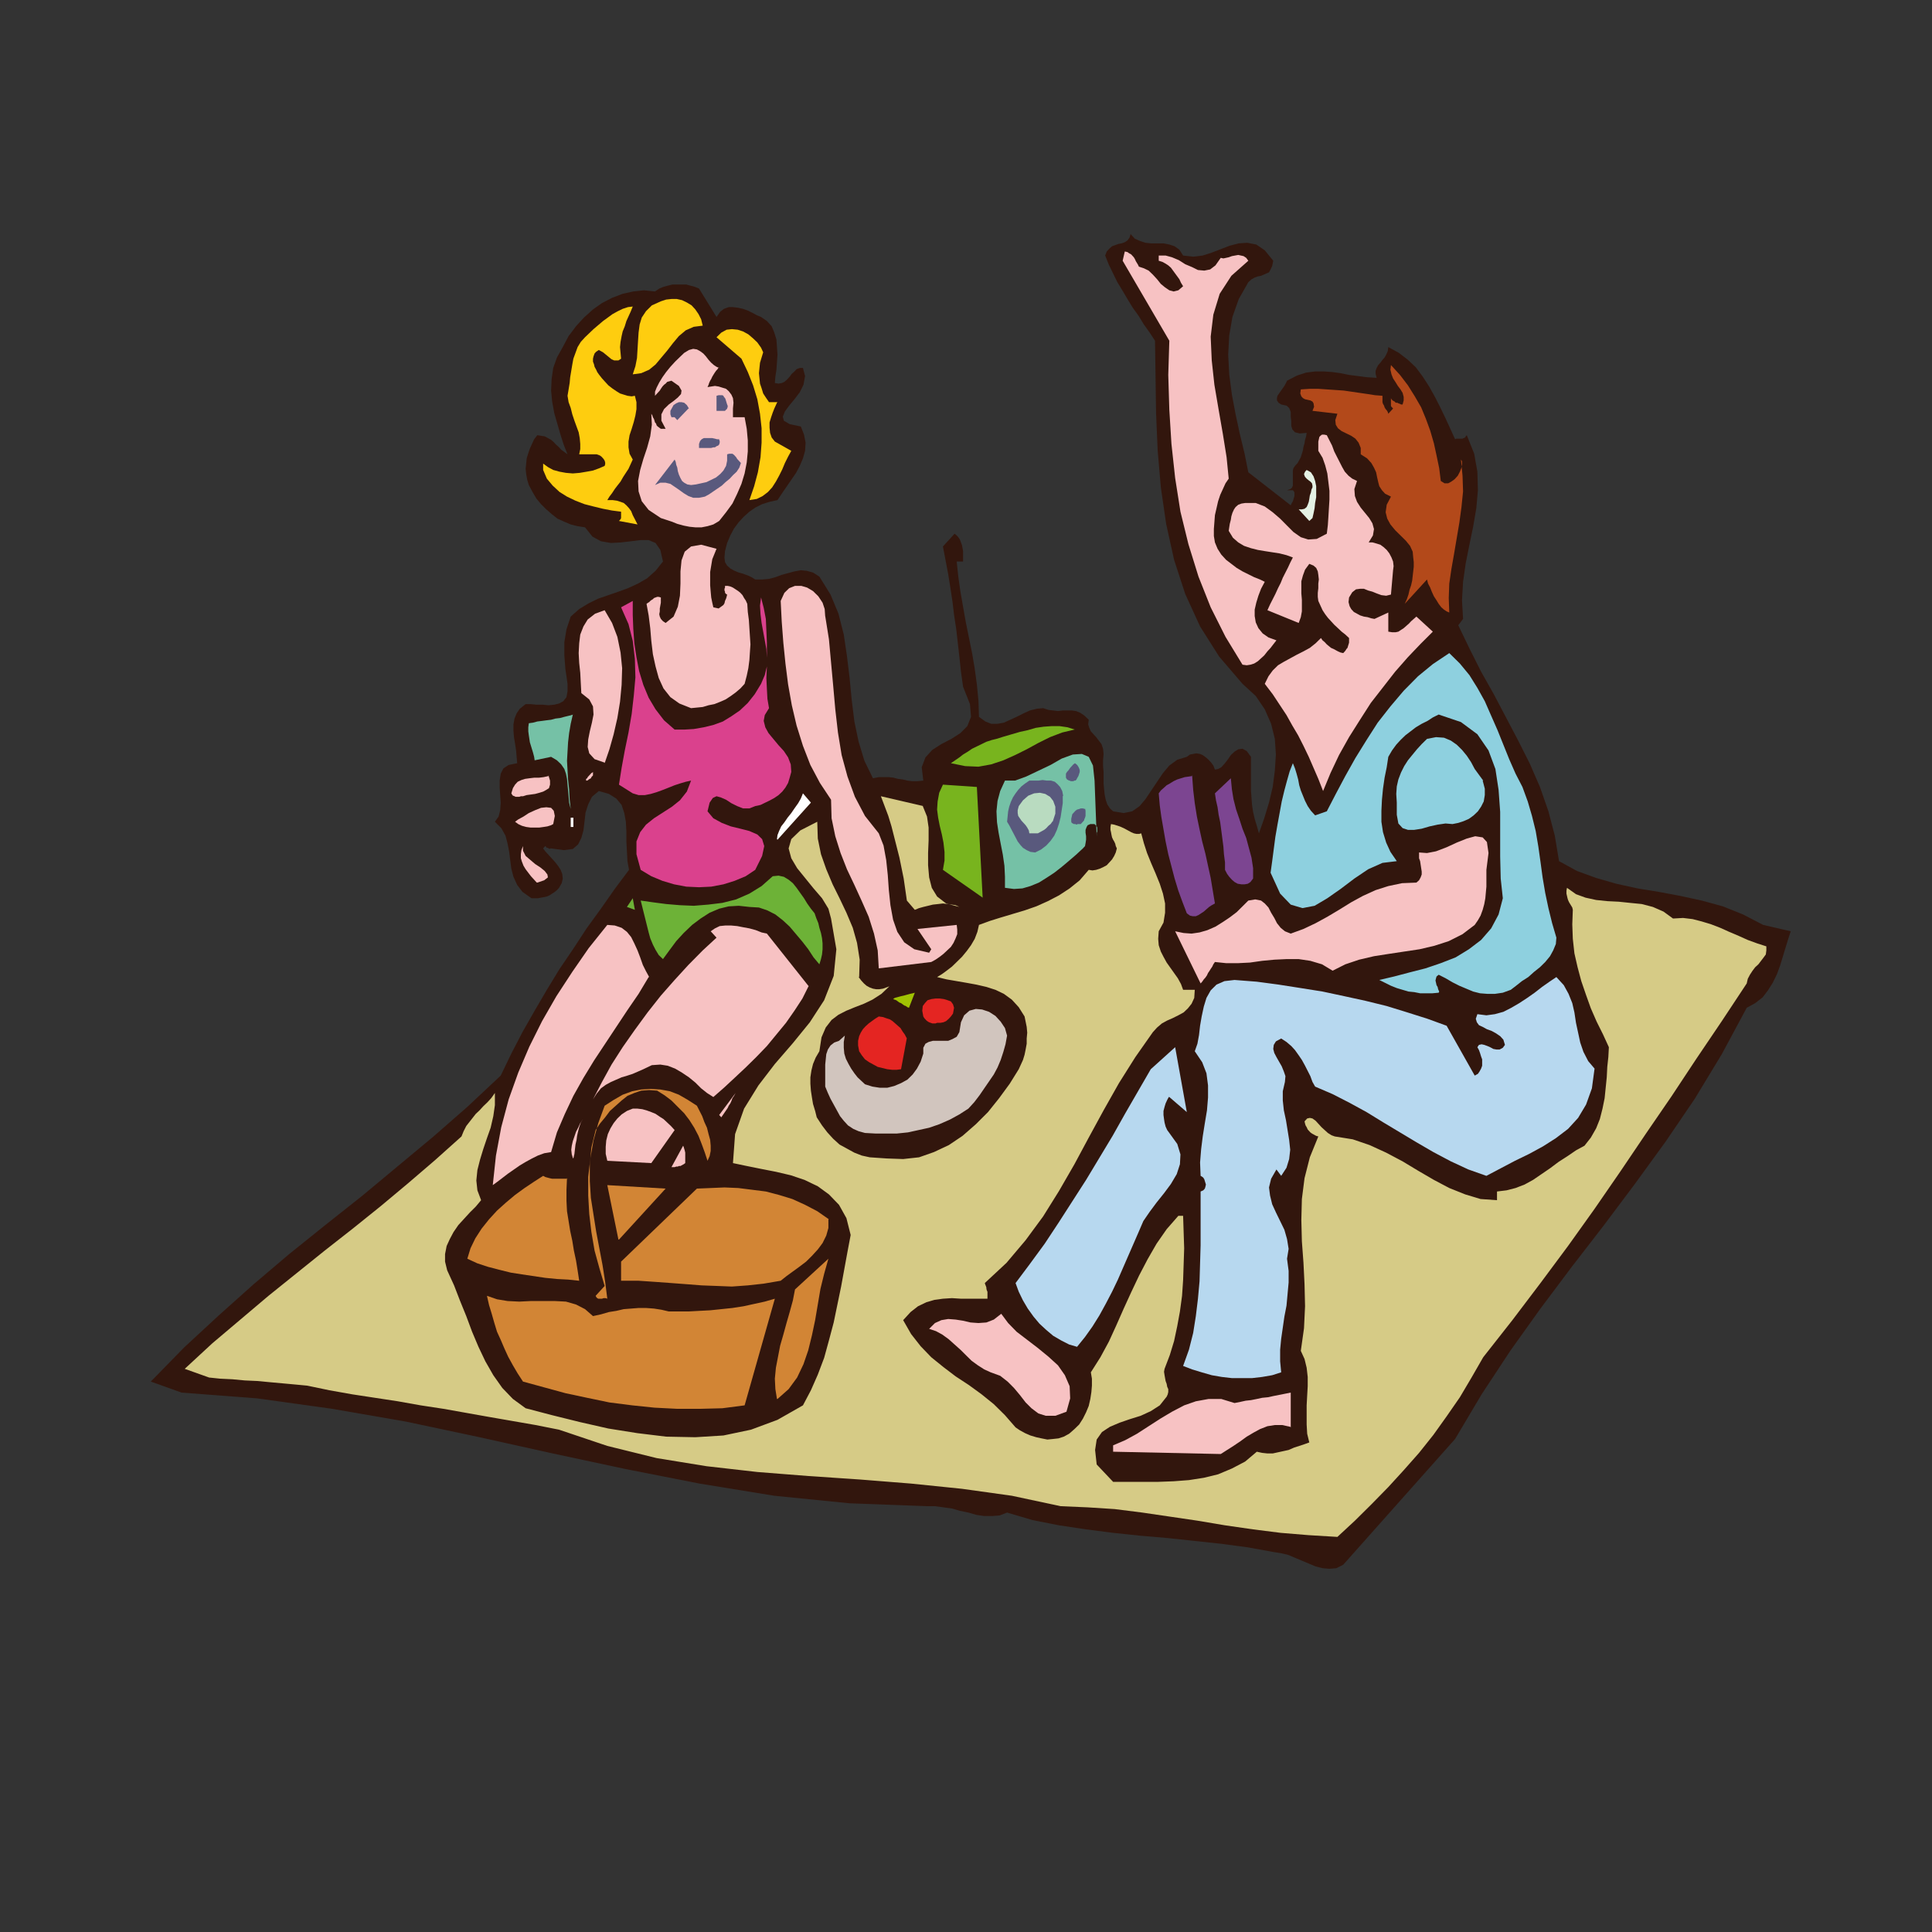 <?xml version="1.0" encoding="utf-8"?>
<!-- Generator: Adobe Illustrator 14.0.0, SVG Export Plug-In . SVG Version: 6.00 Build 43363)  -->
<!DOCTYPE svg PUBLIC "-//W3C//DTD SVG 1.1//EN" "http://www.w3.org/Graphics/SVG/1.1/DTD/svg11.dtd">
<svg version="1.1" id="Calque_1" xmlns="http://www.w3.org/2000/svg" xmlns:xlink="http://www.w3.org/1999/xlink" x="0px" y="0px"
	 width="500px" height="500px" viewBox="0 0 500 500" enable-background="new 0 0 500 500" xml:space="preserve">
<rect x="0" y="0" width="500" height="500" fill="#333333" stroke="none"/>
<g>
	<polygon fill="#32160D" points="306.188,66.131 308.795,66.432 311.266,66.131 313.598,65.381 315.93,64.481 318.263,63.582 
		320.596,62.981 322.79,62.832 325.124,63.281 327.32,64.781 329.516,67.481 329.24,68.831 328.828,69.731 328.418,70.481 
		327.73,70.781 327.045,71.081 326.359,71.381 325.534,71.531 324.712,71.83 323.89,72.281 323.065,73.031 320.596,77.38 
		318.949,82.03 318.126,86.829 317.852,91.779 318.126,96.878 318.812,102.128 319.772,107.228 320.87,112.327 322.104,117.427 
		323.065,122.226 334.043,130.775 334.181,130.475 334.317,130.175 334.593,129.725 334.729,129.275 334.866,128.825 
		335.004,128.375 335.004,127.925 335.004,127.476 334.866,127.175 334.593,126.875 333.082,126.875 333.906,126.575 
		334.317,126.275 334.593,125.676 334.593,124.926 334.593,124.176 334.593,123.426 334.593,122.526 334.593,121.776 
		334.729,121.176 335.141,120.576 335.826,119.826 336.239,119.076 336.65,118.326 336.925,117.427 337.199,116.527 
		337.337,115.627 337.612,114.726 337.748,113.826 338.022,112.927 338.159,112.027 336.376,112.177 335.141,111.877 
		334.455,111.127 334.181,110.227 334.181,109.027 334.043,107.827 334.043,106.627 333.631,105.578 332.945,104.978 
		331.572,104.678 330.887,104.228 330.477,103.627 330.477,103.028 330.612,102.428 331.023,101.828 331.437,101.228 
		331.984,100.478 332.396,99.878 332.809,99.128 333.082,98.528 335.689,97.179 338.022,96.429 340.355,96.128 342.551,96.128 
		344.745,96.279 346.941,96.578 349.137,97.029 351.471,97.328 353.803,97.628 356.272,97.778 355.998,96.728 355.998,95.978 
		356.272,95.228 356.684,94.478 357.233,93.879 357.781,93.129 358.331,92.529 358.742,91.779 359.153,90.879 359.292,89.829 
		362.036,91.329 364.369,93.129 366.428,95.078 368.211,97.478 369.857,100.028 371.367,102.728 372.738,105.428 374.11,108.277 
		375.347,110.977 376.581,113.677 376.854,113.527 377.13,113.527 377.542,113.527 377.815,113.527 378.228,113.527 
		378.502,113.527 378.776,113.377 379.188,113.227 379.325,112.927 379.6,112.627 381.521,117.427 382.344,122.076 382.481,126.875 
		382.069,131.525 381.246,136.324 380.286,140.974 379.325,145.774 378.64,150.573 378.364,155.373 378.64,160.173 377.404,161.822 
		380.286,167.821 383.305,173.821 386.598,179.671 389.755,185.67 392.909,191.669 395.929,197.669 398.536,203.668 
		400.732,209.967 402.378,216.267 403.477,222.866 408.141,225.416 413.081,227.215 418.295,228.715 423.784,229.916 
		429.272,230.815 434.897,231.865 440.387,233.065 445.876,234.565 451.09,236.665 456.305,239.365 463.439,241.014 
		462.754,243.114 462.066,245.364 461.381,247.614 460.695,249.863 459.873,252.113 458.775,254.363 457.539,256.313 
		456.167,258.112 454.246,259.612 452.05,260.813 445.602,272.812 438.604,284.36 431.056,295.459 423.098,306.408 415.001,317.207 
		406.77,327.856 398.674,338.655 390.852,349.604 383.441,360.853 376.581,372.402 347.629,404.95 345.844,405.849 344.06,405.998 
		342.276,405.849 340.493,405.399 338.708,404.648 336.925,403.899 335.141,403.149 333.357,402.399 331.437,401.95 
		329.516,401.649 322.929,400.45 316.205,399.549 309.207,398.799 302.208,398.049 295.211,397.45 288.075,396.7 281.077,395.799 
		274.078,394.749 267.217,393.4 260.631,391.451 258.711,392.2 256.789,392.35 254.73,392.35 252.673,392.05 250.614,391.451 
		248.419,390.999 246.36,390.4 244.165,390.101 241.97,389.8 239.774,389.8 219.878,389.05 200.392,387.101 181.044,383.951 
		161.971,380.202 143.036,376.151 124.099,371.952 105.025,367.903 85.952,364.602 66.604,361.903 46.982,360.403 39.023,357.553 
		47.668,348.704 56.588,340.455 65.644,332.355 74.838,324.557 84.169,317.057 93.637,309.558 102.83,301.908 112.024,294.26 
		120.943,286.461 129.587,278.36 132.332,272.662 135.213,267.112 138.37,261.563 141.526,256.163 144.819,250.763 148.387,245.514 
		151.817,240.264 155.522,235.166 159.09,230.065 162.794,225.116 162.383,222.866 162.246,220.316 162.109,217.767 
		162.109,215.217 161.971,212.667 161.56,210.418 160.874,208.317 159.501,206.668 157.581,205.467 154.973,204.718 
		153.189,206.217 152.229,208.168 151.542,210.268 151.268,212.667 150.994,214.917 150.445,216.867 149.622,218.517 
		148.249,219.717 145.917,220.017 142.623,219.566 142.487,219.566 142.212,219.717 142.075,219.566 141.938,219.566 141.8,219.417 
		141.526,219.417 141.389,219.267 141.251,219.117 141.251,218.967 141.115,218.967 140.565,219.566 141.115,220.316 
		141.938,221.216 142.76,222.116 143.584,223.017 144.408,224.066 145.094,225.116 145.505,226.166 145.643,227.366 
		145.368,228.565 144.681,229.766 144.133,230.365 143.584,230.815 142.898,231.266 142.212,231.715 141.526,232.016 
		140.84,232.166 140.017,232.315 139.192,232.465 138.37,232.465 137.547,232.465 135.213,230.815 133.841,229.016 132.881,226.916 
		132.332,224.815 132.058,222.716 131.783,220.466 131.372,218.367 130.823,216.267 129.725,214.317 128.079,212.667 
		129.039,211.317 129.451,209.668 129.587,207.717 129.451,205.768 129.313,203.818 129.313,202.019 129.587,200.218 
		130.273,198.869 131.646,197.969 133.841,197.519 133.704,195.869 133.567,194.219 133.292,192.419 133.018,190.77 132.881,189.12 
		132.881,187.469 133.155,185.969 133.704,184.62 134.528,183.42 136.037,182.22 137.272,182.22 138.781,182.37 140.428,182.37 
		141.938,182.52 143.447,182.37 144.681,182.07 145.779,181.47 146.604,180.421 146.877,178.921 146.877,176.971 146.604,175.021 
		146.328,173.221 146.191,171.421 146.054,169.622 146.054,167.821 146.054,166.172 146.328,164.522 146.604,162.872 
		147.152,161.222 147.7,159.572 149.896,157.623 152.366,156.123 154.836,154.923 157.443,154.023 160.05,153.123 162.52,152.223 
		165.128,151.023 167.46,149.673 169.656,147.724 171.577,145.323 170.89,142.324 169.656,140.524 167.872,139.774 165.677,139.774 
		163.343,140.074 160.736,140.374 158.129,140.524 155.522,140.074 153.327,138.874 151.406,136.474 149.484,136.175 147.7,135.725 
		145.917,134.975 144.27,134.225 142.76,133.025 141.389,131.825 140.017,130.475 138.781,128.976 137.821,127.325 136.86,125.526 
		136.449,124.176 136.174,122.676 136.037,121.326 136.174,119.976 136.312,118.626 136.723,117.277 137.134,116.076 
		137.684,114.877 138.232,113.677 139.056,112.627 140.017,112.777 140.977,112.927 141.8,113.377 142.623,113.826 143.309,114.427 
		143.859,115.027 144.545,115.627 145.23,116.377 146.054,116.976 146.877,117.576 145.917,115.177 145.094,112.627 144.27,109.777 
		143.447,106.927 142.898,103.928 142.623,101.078 142.76,98.078 143.173,95.228 144.133,92.529 145.643,89.829 147.152,86.979 
		149.073,84.43 151.131,82.18 153.464,80.08 155.796,78.43 158.403,77.08 161.148,76.031 163.892,75.431 166.637,75.13 
		169.518,75.431 170.616,74.681 171.714,74.23 172.811,73.931 174.047,73.631 175.282,73.631 176.379,73.631 177.614,73.631 
		178.712,73.931 179.81,74.23 180.908,74.681 185.436,82.03 186.396,80.68 187.356,79.93 188.591,79.48 189.689,79.48 
		190.924,79.63 192.297,79.93 193.531,80.38 194.767,80.979 195.864,81.58 196.962,82.03 198.471,83.08 199.707,84.43 
		200.392,86.079 200.941,87.879 201.079,89.829 201.216,91.779 201.079,93.729 200.941,95.679 200.667,97.478 200.53,99.128 
		201.49,99.278 202.313,99.128 202.999,98.828 203.686,98.228 204.371,97.478 204.921,96.728 205.607,96.128 206.156,95.529 
		206.979,95.228 207.802,95.228 208.352,97.328 207.939,99.578 206.979,101.528 205.607,103.328 204.235,104.978 203.137,106.478 
		202.588,107.827 202.863,108.877 204.371,109.777 207.253,110.377 208.077,112.477 208.488,114.576 208.352,116.677 
		207.802,118.626 206.979,120.576 206.018,122.376 204.784,124.176 203.549,125.976 202.313,127.775 201.216,129.425 
		199.158,129.875 197.237,130.475 195.452,131.375 193.943,132.425 192.434,133.775 191.199,135.125 189.963,136.775 
		189.003,138.574 188.18,140.524 187.631,142.624 187.494,144.274 187.631,145.474 188.18,146.374 189.003,147.124 190.101,147.724 
		191.199,148.174 192.297,148.474 193.531,148.923 194.492,149.374 195.452,149.973 197.237,149.973 199.02,149.823 
		200.667,149.374 202.313,148.773 203.96,148.323 205.607,147.874 207.253,147.573 208.763,147.724 210.41,148.174 212.056,149.224 
		214.938,153.873 216.996,158.822 218.368,164.222 219.191,169.771 219.878,175.471 220.426,181.171 221.112,186.719 
		222.21,191.969 223.72,196.919 225.916,201.418 227.425,201.118 228.797,201.118 230.031,201.118 231.267,201.269 232.365,201.568 
		233.599,201.718 234.834,202.019 236.069,202.168 237.441,202.168 238.951,202.019 238.539,198.568 239.5,196.019 241.284,194.069 
		243.616,192.569 246.223,191.219 248.556,189.719 250.34,187.92 251.301,185.52 251.025,182.22 249.242,177.721 248.693,173.821 
		248.281,169.921 247.87,166.321 247.459,162.722 246.909,159.122 246.498,155.673 245.949,152.073 245.4,148.624 244.714,145.024 
		244.028,141.425 247.046,138.124 247.595,138.574 248.008,139.025 248.419,139.624 248.693,140.374 248.968,141.124 
		249.104,141.874 249.242,142.624 249.242,143.524 249.242,144.424 249.242,145.323 247.595,145.323 248.008,149.224 
		248.556,153.123 249.242,157.023 249.928,160.923 250.751,164.972 251.575,169.021 252.261,173.071 252.81,177.121 253.222,181.32 
		253.358,185.52 255.006,186.719 256.515,187.319 258.161,187.319 259.809,187.02 261.455,186.27 263.101,185.52 264.886,184.62 
		266.531,183.87 268.316,183.42 269.962,183.27 271.334,183.72 272.569,183.87 273.805,184.02 275.039,183.87 276.274,183.87 
		277.372,183.87 278.47,184.02 279.566,184.47 280.666,185.22 281.763,186.27 281.625,187.469 281.9,188.37 282.312,189.27 
		282.998,190.02 283.684,190.77 284.369,191.669 285.056,192.569 285.469,193.77 285.604,195.119 285.469,196.769 285.469,198.269 
		285.604,199.769 285.604,201.269 285.604,202.768 285.741,204.268 285.88,205.618 286.154,206.967 286.565,208.168 
		287.252,209.217 288.075,209.967 290.819,210.418 293.016,209.967 294.936,208.617 296.446,206.817 297.955,204.567 
		299.463,202.318 300.974,200.068 302.62,198.119 304.679,196.619 307.148,195.869 307.972,195.269 308.795,195.119 
		309.618,194.969 310.578,195.119 311.266,195.419 312.088,196.019 312.773,196.619 313.46,197.369 314.01,198.119 314.422,199.169 
		315.244,199.019 316.067,198.568 316.891,197.669 317.714,196.619 318.537,195.419 319.499,194.52 320.459,193.919 321.557,193.77 
		322.653,194.369 323.751,195.869 323.751,198.269 323.751,200.369 323.751,202.468 323.751,204.567 323.89,206.518 
		324.026,208.317 324.301,210.117 324.712,211.917 325.262,213.717 325.81,215.667 327.182,211.768 328.418,207.717 
		329.379,203.668 329.926,199.468 330.201,195.269 329.926,191.219 328.966,187.319 327.32,183.569 324.987,180.12 321.557,176.971 
		315.518,169.921 310.578,162.122 306.737,153.723 303.854,144.874 301.797,135.574 300.424,126.125 299.602,116.527 
		299.19,106.927 299.053,97.478 298.915,88.179 297.543,86.079 296.033,83.979 294.661,81.729 293.152,79.63 291.779,77.38 
		290.544,75.281 289.173,73.031 288.075,70.781 286.978,68.531 286.017,66.131 286.428,65.081 287.114,64.332 287.8,63.731 
		288.624,63.432 289.446,63.131 290.271,62.981 291.094,62.682 291.779,62.231 292.33,61.481 292.603,60.582 293.701,61.782 
		295.074,62.381 296.446,62.832 297.955,62.981 299.602,62.981 301.11,62.981 302.62,63.281 303.993,63.731 305.228,64.631 
		306.188,66.131 306.188,66.131 	"/>
	<polygon fill="#F7C2C3" points="294.661,68.981 296.033,69.432 297.269,70.031 298.366,71.081 299.463,72.281 300.424,73.48 
		301.521,74.381 302.62,75.13 303.718,75.431 304.952,75.13 306.188,74.08 305.638,73.181 305.228,72.281 304.679,71.531 
		304.13,70.781 303.58,70.031 303.032,69.281 302.347,68.682 301.659,68.231 300.836,67.781 299.876,67.481 299.876,66.131 
		301.659,66.131 303.307,66.581 305.091,67.331 306.737,68.381 308.521,69.131 310.029,69.881 311.676,70.031 313.186,69.731 
		314.558,68.682 315.93,66.731 316.615,66.881 317.303,66.731 317.988,66.581 318.812,66.281 319.635,66.131 320.459,65.981 
		321.146,66.131 321.831,66.281 322.518,66.731 323.065,67.481 318.674,71.381 315.656,76.031 314.01,81.43 313.324,87.129 
		313.598,93.279 314.284,99.578 315.382,106.027 316.479,112.327 317.44,118.326 317.988,123.875 317.165,125.076 316.479,126.575 
		315.793,128.075 315.244,129.725 314.832,131.525 314.422,133.325 314.284,135.125 314.146,136.925 314.146,138.724 
		314.422,140.374 315.107,142.024 316.067,143.524 317.303,144.874 318.674,145.924 320.047,146.974 321.557,147.874 
		323.065,148.624 324.576,149.374 326.085,149.973 327.32,150.573 326.359,152.373 325.673,154.173 325.124,155.973 
		324.712,157.772 324.712,159.423 324.987,161.072 325.673,162.571 326.771,163.922 328.279,164.972 330.338,165.722 
		329.516,166.772 328.828,167.672 328.006,168.571 327.182,169.622 326.359,170.372 325.534,171.122 324.576,171.721 
		323.614,172.021 322.653,172.171 321.557,172.021 317.165,164.821 313.324,157.173 310.168,149.224 307.56,140.824 
		305.501,132.425 304.13,123.726 303.169,114.877 302.62,106.027 302.347,97.029 302.62,88.179 290.544,67.481 291.094,65.081 
		291.779,65.231 292.191,65.531 292.74,65.831 293.016,66.131 293.428,66.581 293.701,67.031 293.975,67.631 294.25,68.081 
		294.523,68.531 294.799,69.131 294.799,69.131 	"/>
	<polygon fill="#FECD0F" points="181.868,84.279 179.536,84.58 177.477,85.479 175.693,86.979 174.184,88.779 172.675,90.729 
		171.165,92.529 169.656,94.328 168.009,95.679 165.95,96.578 163.756,96.878 164.441,94.779 164.853,92.679 164.99,90.429 
		165.128,88.179 165.264,86.079 165.539,83.979 166.088,82.18 167.186,80.53 168.695,79.03 171.028,77.98 172.4,77.53 
		173.772,77.38 175.145,77.38 176.517,77.681 177.751,78.28 178.986,79.03 179.947,80.08 180.771,81.28 181.457,82.629 
		181.868,84.279 181.868,84.279 	"/>
	<polygon fill="#FECD0F" points="160.736,92.828 160.05,93.279 159.501,93.279 158.953,93.279 158.267,92.979 157.717,92.529 
		157.169,92.078 156.62,91.629 156.071,91.179 155.522,90.879 154.973,90.579 154.287,91.029 153.875,91.479 153.601,92.229 
		153.464,92.828 153.464,93.578 153.738,94.328 153.875,94.929 154.287,95.679 154.562,96.279 154.973,96.878 155.796,97.929 
		156.62,98.828 157.443,99.728 158.403,100.478 159.501,101.228 160.462,101.828 161.422,102.128 162.383,102.428 163.481,102.578 
		164.304,102.428 164.715,104.078 164.715,105.877 164.441,107.527 164.029,109.177 163.481,110.977 162.932,112.627 
		162.658,114.277 162.658,115.777 162.932,117.427 163.756,118.927 163.206,120.126 162.658,121.326 161.971,122.376 
		161.285,123.426 160.599,124.625 159.775,125.676 159.09,126.575 158.403,127.625 157.717,128.525 157.169,129.425 
		158.541,129.425 159.639,129.575 160.599,129.875 161.422,130.175 162.109,130.775 162.794,131.525 163.343,132.275 
		163.756,133.325 164.304,134.375 164.99,135.725 160.188,134.824 160.325,134.675 160.462,134.525 160.599,134.375 
		160.736,134.074 160.736,133.925 160.736,133.625 160.736,133.325 160.736,133.025 160.736,132.725 160.736,132.425 
		158.403,132.125 156.071,131.675 153.601,131.075 151.268,130.475 148.936,129.575 146.74,128.525 144.819,127.325 
		143.036,125.676 141.526,123.875 140.565,121.626 140.565,119.976 141.8,120.876 143.173,121.626 144.819,122.076 146.466,122.376 
		148.249,122.526 150.034,122.376 151.817,122.076 153.464,121.776 155.11,121.176 156.482,120.576 156.62,120.126 156.62,119.677 
		156.482,119.226 156.208,118.777 155.934,118.476 155.659,118.177 155.248,117.876 154.836,117.726 154.424,117.576 
		154.15,117.576 149.896,117.576 150.17,116.226 150.17,114.877 150.034,113.377 149.759,111.877 149.21,110.377 148.662,108.877 
		148.112,107.228 147.7,105.578 147.152,104.078 146.877,102.428 147.152,100.778 147.426,99.128 147.563,97.628 147.838,95.978 
		148.112,94.328 148.387,92.828 148.936,91.329 149.484,89.829 150.308,88.479 151.406,87.279 152.503,86.229 153.601,85.18 
		154.836,84.129 156.071,83.08 157.306,82.18 158.541,81.28 159.913,80.53 161.148,79.93 162.52,79.48 163.756,79.33 163.206,80.68 
		162.658,81.879 162.109,83.08 161.697,84.43 161.148,85.779 160.874,86.979 160.599,88.479 160.462,89.829 160.599,91.329 
		160.736,92.828 160.736,92.828 	"/>
	<polygon fill="#FECD0F" points="197.511,91.179 197.099,92.529 196.688,93.879 196.55,95.228 196.413,96.578 196.55,97.929 
		196.688,99.278 197.099,100.478 197.511,101.828 198.197,102.878 199.02,104.078 201.216,104.078 201.079,104.228 200.805,104.828 
		200.392,105.728 199.981,106.777 199.569,107.977 199.158,109.327 199.158,110.677 199.295,112.027 199.707,113.227 
		200.53,114.277 204.784,116.677 203.96,118.177 203.137,119.826 202.45,121.476 201.627,123.126 200.805,124.625 199.844,126.125 
		198.746,127.325 197.374,128.375 195.864,129.125 193.943,129.425 195.178,125.826 196.139,122.226 196.824,118.326 
		197.099,114.576 197.099,110.827 196.688,107.077 196.001,103.328 194.903,99.728 193.531,96.279 191.885,92.828 185.436,87.279 
		186.67,86.079 188.042,85.329 189.415,85.18 190.924,85.329 192.297,85.779 193.669,86.529 194.903,87.579 196.001,88.629 
		196.962,89.979 197.511,91.179 197.511,91.179 	"/>
	<polygon fill="#F7C2C3" points="185.984,95.078 185.71,95.529 185.298,95.978 184.887,96.578 184.612,97.029 184.338,97.478 
		184.063,98.078 183.789,98.528 183.515,99.128 183.377,99.578 183.103,100.178 184.063,100.028 185.024,99.878 185.984,100.028 
		186.945,100.328 187.905,100.628 188.591,101.228 189.277,102.128 189.689,103.028 189.827,104.228 189.689,105.728 
		189.689,107.977 192.708,107.977 193.257,110.977 193.531,113.977 193.531,116.826 193.257,119.677 192.708,122.526 
		191.885,125.226 190.787,127.775 189.552,130.325 187.905,132.575 186.122,134.824 184.612,135.725 183.103,136.175 
		181.594,136.474 179.947,136.474 178.438,136.324 176.928,136.025 175.282,135.574 173.772,134.975 172.4,134.525 171.028,134.074 
		167.872,131.975 166.088,129.725 165.264,127.175 165.128,124.476 165.677,121.626 166.5,118.777 167.46,115.927 168.283,112.927 
		168.695,109.927 168.558,107.077 168.832,107.527 168.969,107.977 169.245,108.427 169.381,108.877 169.518,109.327 
		169.792,109.627 169.93,110.077 170.205,110.377 170.616,110.677 171.028,110.977 172.262,110.977 171.165,108.877 
		171.165,107.228 171.851,105.877 173.086,104.678 174.321,103.778 175.419,102.878 176.242,101.978 176.379,101.078 
		175.693,99.878 173.772,98.528 173.224,98.679 172.675,98.828 172.262,99.278 171.851,99.578 171.439,100.028 171.028,100.628 
		170.753,101.078 170.341,101.528 169.93,101.978 169.518,102.428 169.518,101.378 169.93,100.328 170.616,98.978 171.439,97.628 
		172.4,96.279 173.498,94.929 174.733,93.578 175.968,92.379 177.065,91.329 178.3,90.579 179.398,90.279 180.358,90.429 
		181.182,90.879 182.005,91.479 182.691,92.229 183.377,93.129 184.063,93.879 184.75,94.478 185.436,94.929 186.122,95.228 
		186.122,95.228 	"/>
	<polygon fill="#B3491A" points="372.875,124.476 373.836,125.076 374.797,125.076 375.619,124.625 376.444,124.026 
		377.267,123.126 377.815,122.076 378.228,121.026 378.364,120.126 378.364,119.376 378.091,118.927 378.502,123.126 
		378.64,127.175 378.228,131.225 377.678,135.275 376.992,139.324 376.306,143.374 375.619,147.273 375.071,151.023 
		374.934,154.773 375.071,158.522 374.386,158.222 373.7,157.772 373.013,157.173 372.327,156.273 371.777,155.373 371.092,154.323 
		370.544,153.123 370.131,152.073 369.583,151.023 369.309,149.973 363.545,156.273 364.094,155.073 364.506,153.873 
		364.78,152.673 365.191,151.473 365.467,150.273 365.604,149.073 365.74,147.874 365.877,146.674 365.877,145.474 365.74,144.274 
		365.604,142.774 364.917,141.274 363.819,139.925 362.447,138.574 361.075,137.224 359.84,135.725 359.017,134.225 
		358.605,132.575 358.88,130.625 359.978,128.525 358.468,127.775 357.646,126.875 356.958,125.826 356.684,124.776 
		356.409,123.576 356.136,122.226 355.587,121.026 354.9,119.826 353.803,118.626 352.156,117.576 352.156,115.927 351.606,114.576 
		350.783,113.527 349.686,112.777 348.451,112.177 347.217,111.577 346.256,110.827 345.706,109.927 345.57,108.727 
		346.118,107.077 339.669,106.327 340.081,105.277 339.943,104.377 339.669,103.928 339.12,103.627 338.435,103.478 
		337.748,103.328 337.199,103.028 336.787,102.578 336.512,101.828 336.65,100.778 338.983,100.628 341.179,100.628 
		343.374,100.778 345.57,100.928 347.765,101.078 349.822,101.378 351.881,101.678 353.939,101.978 355.86,102.278 357.781,102.428 
		357.781,103.028 357.781,103.478 357.781,104.078 357.919,104.527 358.194,104.978 358.331,105.428 358.605,105.877 
		358.88,106.178 359.153,106.627 359.292,107.077 360.526,105.728 360.39,105.578 360.114,105.277 359.978,105.127 359.978,104.828 
		359.978,104.527 359.978,104.228 359.978,103.928 359.978,103.627 359.978,103.328 359.978,103.028 360.114,103.328 
		360.39,103.627 360.664,103.778 360.938,103.928 361.212,104.228 361.625,104.228 361.897,104.377 362.311,104.527 
		362.583,104.678 362.996,104.678 363.271,103.627 363.271,102.728 362.996,101.678 362.447,100.778 361.761,99.878 361.212,98.978 
		360.526,97.929 360.114,96.878 359.84,95.679 359.978,94.478 362.311,97.029 364.369,99.728 366.152,102.578 367.799,105.428 
		369.033,108.427 370.131,111.427 371.092,114.726 371.777,117.876 372.464,121.176 372.875,124.476 372.875,124.476 	"/>
	<polygon fill="#59597D" points="188.18,104.678 188.318,104.978 188.318,105.277 188.318,105.428 188.18,105.578 188.18,105.877 
		188.042,105.877 187.905,106.027 187.769,106.178 187.631,106.327 187.631,106.327 185.436,106.327 185.436,102.428 
		185.984,102.278 186.533,102.278 186.945,102.278 187.219,102.428 187.356,102.728 187.631,103.028 187.769,103.328 
		187.905,103.778 188.042,104.228 188.18,104.678 188.18,104.678 	"/>
	<polygon fill="#59597D" points="178.164,105.728 175.282,108.727 175.145,108.577 175.007,108.427 174.87,108.277 174.87,108.277 
		174.733,108.127 174.596,107.977 174.321,107.977 174.184,107.977 173.909,107.977 173.772,107.977 173.498,107.228 
		173.498,106.327 173.909,105.578 174.321,104.828 175.007,104.377 175.693,104.078 176.379,104.078 177.065,104.228 
		177.751,104.828 178.3,105.728 178.3,105.728 	"/>
	<polygon fill="#59597D" points="185.984,113.527 186.259,114.127 186.259,114.576 186.122,115.027 185.847,115.326 
		185.436,115.476 185.024,115.777 184.612,115.777 184.063,115.927 183.515,115.927 183.103,115.927 180.908,115.927 
		180.908,114.877 181.182,114.127 181.594,113.677 182.143,113.377 182.829,113.377 183.515,113.377 184.338,113.377 
		185.024,113.527 185.573,113.677 186.122,113.677 186.122,113.677 	"/>
	<polygon fill="#F7C2C3" points="351.195,124.476 350.51,126.575 350.647,128.375 351.195,129.875 352.156,131.375 353.254,132.725 
		354.352,134.074 355.175,135.425 355.587,136.925 355.312,138.574 354.214,140.374 355.175,140.374 356.272,140.675 
		357.233,140.974 358.056,141.574 358.88,142.324 359.566,143.224 360.114,144.274 360.526,145.323 360.664,146.523 
		360.526,147.573 359.978,153.873 358.742,154.173 357.508,154.023 356.272,153.573 355.175,153.123 354.077,152.823 
		352.979,152.373 352.02,152.373 350.92,152.523 349.961,153.273 349.137,154.623 349,155.822 349.275,156.873 349.686,157.623 
		350.373,158.373 351.195,158.822 352.02,159.272 352.979,159.572 353.939,159.722 354.9,160.022 355.723,160.173 359.292,158.522 
		359.292,163.472 360.252,163.622 361.212,163.622 361.897,163.472 362.583,163.022 363.271,162.571 363.956,161.972 
		364.642,161.372 365.191,160.772 365.877,160.173 366.564,159.572 370.816,163.472 367.661,166.622 364.369,170.071 
		361.075,173.821 357.919,177.871 354.763,181.921 351.881,186.42 349.137,190.77 346.531,195.419 344.335,200.068 342.414,204.718 
		341.179,201.568 339.943,198.718 338.708,195.869 337.337,193.02 335.964,190.319 334.455,187.77 332.945,185.069 331.162,182.37 
		329.379,179.671 327.32,176.971 328.279,175.021 329.379,173.521 330.75,172.171 332.26,171.271 333.906,170.372 335.554,169.471 
		337.337,168.571 338.983,167.672 340.493,166.472 341.864,165.122 342.276,165.722 342.825,166.172 343.374,166.772 
		343.923,167.222 344.473,167.672 345.158,167.972 345.706,168.271 346.256,168.571 346.941,168.872 347.629,169.021 
		347.902,168.721 348.176,168.422 348.451,167.972 348.725,167.672 348.862,167.222 349,166.772 349.137,166.321 349.137,165.872 
		349.137,165.571 349.137,165.122 348.176,164.222 347.217,163.472 346.256,162.571 345.295,161.673 344.473,160.772 
		343.647,159.872 342.962,158.972 342.276,157.923 341.728,156.722 341.179,155.523 341.042,154.473 341.042,153.423 
		341.179,152.223 341.179,151.023 341.315,149.973 341.179,148.773 341.042,147.874 340.629,146.974 339.943,146.374 
		338.846,145.924 337.748,147.424 337.199,148.923 336.787,150.423 336.787,151.923 336.787,153.573 336.925,155.223 
		336.925,156.722 336.925,158.222 336.65,159.722 336.102,161.222 328.006,157.923 328.691,156.423 329.379,155.073 
		330.064,153.723 330.75,152.223 331.437,150.874 331.984,149.523 332.67,148.174 333.357,146.823 333.906,145.624 334.593,144.274 
		332.945,143.674 331.162,143.224 329.24,142.924 327.32,142.624 325.534,142.324 323.751,141.874 321.968,141.274 320.459,140.374 
		319.087,139.175 317.988,137.375 318.126,136.474 318.263,135.574 318.537,134.525 318.674,133.625 318.949,132.725 
		319.36,131.825 319.772,131.225 320.459,130.625 321.282,130.325 322.243,130.175 324.987,130.175 327.32,131.075 329.379,132.575 
		331.299,134.225 333.082,136.025 334.729,137.675 336.65,139.025 338.57,139.624 340.767,139.474 343.374,138.124 343.647,135.875 
		343.786,133.775 343.923,131.525 344.06,129.275 344.06,127.025 343.786,124.776 343.512,122.526 342.962,120.426 342.276,118.476 
		341.179,116.677 341.179,116.076 341.179,115.476 341.179,114.877 341.179,114.277 341.315,113.677 341.453,113.077 
		341.728,112.777 342.14,112.477 342.687,112.477 343.374,112.627 344.06,113.977 344.745,115.326 345.295,116.826 345.98,118.177 
		346.667,119.526 347.354,120.876 348.039,122.076 349,123.126 349.961,123.875 351.195,124.476 351.195,124.476 	"/>
	<polygon fill="#59597D" points="191.748,119.826 191.335,121.026 190.65,122.076 189.689,122.976 188.866,123.875 187.769,124.776 
		186.808,125.676 185.71,126.426 184.612,127.175 183.515,127.925 182.417,128.525 180.908,128.825 179.398,128.825 
		178.164,128.375 176.928,127.625 175.693,126.726 174.596,125.976 173.498,125.226 172.262,124.926 170.89,124.926 
		169.518,125.526 174.596,118.927 174.87,119.526 175.007,120.276 175.282,121.026 175.419,121.926 175.693,122.826 
		176.105,123.726 176.517,124.476 177.065,124.926 177.889,125.375 178.849,125.526 180.084,125.375 181.457,125.076 
		182.829,124.776 184.063,124.176 185.298,123.576 186.396,122.676 187.219,121.776 187.905,120.576 188.18,119.226 188.18,117.576 
		188.729,117.427 189.141,117.427 189.552,117.427 189.963,117.726 190.238,118.027 190.513,118.326 190.787,118.777 
		191.199,119.226 191.473,119.526 191.885,119.976 191.885,119.976 	"/>
	<polygon fill="#E4F1E4" points="339.669,134.074 338.846,134.824 336.102,131.825 336.925,131.825 337.612,131.675 
		338.159,131.225 338.435,130.625 338.708,129.875 338.846,129.125 338.983,128.226 339.257,127.476 339.396,126.726 
		339.669,126.125 339.669,125.676 339.531,125.076 339.12,124.625 338.708,124.326 338.159,123.875 337.748,123.426 
		337.612,123.126 337.474,122.676 337.748,122.076 338.159,121.626 339.257,122.226 339.943,123.276 340.355,124.476 
		340.629,125.826 340.629,127.175 340.629,128.675 340.355,130.175 340.218,131.525 339.943,132.875 339.669,134.074 
		339.669,134.074 	"/>
	<polygon fill="#F7C2C3" points="185.436,142.024 184.887,143.374 184.338,144.724 184.063,146.374 183.789,148.023 
		183.789,149.673 183.789,151.473 183.926,153.123 184.063,154.623 184.338,155.973 184.612,157.173 185.298,157.322 
		185.984,157.472 186.396,157.173 186.808,156.873 187.219,156.572 187.494,156.123 187.631,155.523 187.905,154.923 
		188.042,154.473 188.18,153.873 187.905,153.723 187.769,153.573 187.631,153.423 187.631,153.123 187.494,152.823 
		187.494,152.523 187.494,152.373 187.631,152.073 187.631,151.773 187.631,151.624 188.318,151.624 189.003,151.773 
		189.689,152.073 190.375,152.523 191.062,152.973 191.61,153.423 192.159,154.023 192.571,154.773 192.982,155.373 
		193.394,156.273 193.531,158.373 193.806,160.472 193.943,162.571 194.08,164.672 194.218,166.772 194.08,168.721 193.943,170.821 
		193.669,172.921 193.257,174.871 192.708,176.971 191.61,178.171 190.375,179.22 189.141,180.12 187.769,181.021 186.396,181.62 
		184.887,182.22 183.377,182.52 181.868,182.97 180.358,183.12 178.849,183.27 175.83,182.07 173.498,180.421 171.714,178.171 
		170.479,175.471 169.656,172.471 168.969,169.321 168.558,165.872 168.283,162.571 167.872,159.272 167.322,156.273 
		167.735,155.973 168.009,155.822 168.283,155.523 168.695,155.223 168.969,155.073 169.245,154.773 169.656,154.623 
		170.067,154.473 170.479,154.473 171.028,154.623 171.028,155.223 171.028,155.973 170.89,156.722 170.753,157.472 
		170.753,158.222 170.616,158.972 170.753,159.572 171.028,160.173 171.577,160.772 172.262,161.222 174.321,159.572 
		175.419,157.023 175.968,154.173 176.105,151.023 176.105,147.874 176.379,145.024 177.203,142.774 178.849,141.425 
		181.457,140.974 185.436,142.024 185.436,142.024 	"/>
	<polygon fill="#F7C2C3" points="213.565,159.423 214.526,165.422 215.075,171.421 215.624,177.421 216.172,183.569 
		216.859,189.569 217.819,195.419 219.329,200.968 221.25,206.217 223.857,211.167 227.425,215.667 228.659,218.816 
		229.346,222.566 229.757,226.466 230.031,230.365 230.443,234.265 231.129,238.014 232.227,241.165 234.011,243.864 
		236.618,245.665 240.46,246.563 241.009,245.665 237.441,240.415 247.595,239.365 247.732,240.564 247.732,241.764 
		247.321,242.814 246.772,244.014 246.086,245.064 245.125,245.964 244.165,246.864 243.205,247.614 242.106,248.364 
		241.009,248.964 227.425,250.613 227.15,245.964 226.19,241.615 224.818,237.264 223.033,233.215 221.112,229.016 219.191,224.966 
		217.544,220.767 216.172,216.417 215.212,211.768 215.075,206.967 212.193,202.618 209.724,197.969 207.802,193.02 206.156,187.77 
		204.921,182.52 203.96,177.121 203.274,171.721 202.726,166.321 202.313,160.923 202.039,155.523 202.999,153.423 204.235,152.223 
		205.744,151.624 207.39,151.624 208.9,152.073 210.41,152.973 211.782,154.323 212.879,155.973 213.428,157.623 213.565,159.572 
		213.565,159.572 	"/>
	<polygon fill="#DA418D" points="199.02,183.27 197.922,185.069 197.648,186.569 198.06,188.219 198.883,189.719 200.118,191.219 
		201.49,192.869 202.863,194.369 203.96,196.019 204.646,197.818 204.784,199.769 204.371,201.269 203.96,202.618 203.274,203.818 
		202.45,204.868 201.49,205.768 200.392,206.518 199.295,207.118 198.06,207.717 196.824,208.317 195.452,208.617 193.943,209.217 
		192.297,209.217 190.787,208.617 189.277,207.867 187.905,206.967 186.533,206.368 185.436,206.067 184.475,206.518 
		183.652,207.717 183.103,209.967 184.612,211.768 186.808,212.967 189.141,213.867 191.61,214.467 193.943,215.067 
		196.001,215.967 197.237,217.167 197.786,218.967 197.237,221.517 195.452,225.116 192.982,226.766 190.101,227.965 
		187.219,228.865 184.063,229.465 180.908,229.615 177.614,229.465 174.458,228.865 171.439,227.965 168.558,226.766 
		165.813,225.116 164.715,221.066 164.715,217.767 165.677,215.367 167.186,213.417 169.245,211.768 171.577,210.268 
		173.909,208.768 175.968,207.118 177.751,204.868 178.849,202.019 177.477,202.318 175.968,202.768 174.596,203.218 
		173.086,203.818 171.577,204.418 169.93,205.018 168.42,205.467 166.911,205.768 165.264,205.768 163.756,205.317 160.188,203.068 
		160.874,198.718 161.697,194.219 162.658,189.569 163.481,184.77 164.029,179.97 164.441,175.321 164.304,170.521 163.756,165.872 
		162.658,161.522 160.736,157.173 163.756,155.523 163.756,159.122 163.892,162.722 164.167,166.472 164.715,170.071 
		165.401,173.671 166.5,177.271 167.872,180.57 169.656,183.569 171.851,186.42 174.596,188.819 177.065,188.819 179.536,188.67 
		182.143,188.219 184.612,187.62 187.083,186.719 189.277,185.37 191.473,183.87 193.531,181.921 195.316,179.671 196.962,176.971 
		197.922,174.721 198.471,172.471 198.471,170.221 198.334,167.972 197.922,165.722 197.511,163.472 197.099,161.222 
		196.824,158.972 196.688,156.722 196.962,154.623 197.648,157.322 198.197,160.173 198.334,163.172 198.471,166.321 
		198.471,169.471 198.471,172.471 198.334,175.471 198.471,178.32 198.609,180.87 199.02,183.27 199.02,183.27 	"/>
	<polygon fill="#F7C2C3" points="156.482,197.369 153.875,196.469 152.503,194.969 152.092,193.319 152.229,191.369 152.641,189.27 
		153.189,187.02 153.601,184.92 153.464,182.819 152.503,181.021 150.445,179.37 150.308,176.82 150.17,174.121 149.896,171.571 
		149.759,169.021 149.896,166.472 150.17,164.222 150.994,162.122 152.092,160.322 154.013,158.822 156.482,157.923 
		158.403,161.222 159.775,164.821 160.599,168.872 161.011,172.921 160.874,177.271 160.462,181.62 159.775,185.819 158.815,190.02 
		157.717,193.919 156.482,197.519 156.482,197.519 	"/>
	<polygon fill="#8ED0DF" points="394.007,203.668 395.38,207.418 396.478,211.167 397.438,215.067 398.124,219.117 398.674,223.017 
		399.222,227.065 399.907,231.115 400.732,235.014 401.691,238.915 402.79,242.665 402.652,244.314 401.966,245.964 
		401.143,247.464 399.907,248.964 398.536,250.313 397.026,251.513 395.517,252.863 393.87,253.913 392.36,255.113 390.988,256.163 
		388.93,256.913 386.871,257.213 384.951,257.213 383.03,257.063 381.246,256.612 379.463,255.863 377.678,255.113 375.895,254.214 
		374.11,253.163 372.327,252.263 371.777,252.714 371.642,253.163 371.504,253.763 371.642,254.363 371.777,254.964 
		372.053,255.413 372.189,256.013 372.327,256.313 372.464,256.612 372.327,256.913 370.681,257.063 369.172,257.063 
		367.525,257.063 366.015,256.762 364.506,256.612 362.996,256.163 361.487,255.714 359.978,255.113 358.468,254.363 
		356.958,253.613 360.8,252.714 364.78,251.664 368.896,250.613 372.875,249.263 376.719,247.764 380.148,245.665 383.305,243.264 
		385.911,240.264 387.832,236.665 388.93,232.465 388.382,227.366 388.244,221.667 388.244,215.967 388.244,210.117 
		387.832,204.418 387.01,199.019 385.225,194.219 382.344,190.02 378.091,186.87 372.327,184.92 370.816,185.67 369.445,186.569 
		367.936,187.319 366.428,188.219 365.055,189.27 363.684,190.319 362.447,191.52 361.35,192.719 360.252,194.219 359.292,195.869 
		358.88,198.568 358.331,201.269 357.919,204.118 357.646,206.967 357.508,209.817 357.508,212.667 357.919,215.367 
		358.742,218.066 359.84,220.466 361.487,222.866 357.781,223.316 354.077,224.966 350.51,227.366 346.941,230.065 343.512,232.465 
		340.218,234.416 337.062,235.014 334.043,234.115 331.299,231.266 328.828,225.866 329.24,222.866 329.651,219.717 
		330.064,216.567 330.612,213.417 331.162,210.418 331.71,207.418 332.396,204.567 333.082,202.019 333.768,199.619 
		334.593,197.519 335.141,198.869 335.554,200.218 335.964,201.718 336.239,203.218 336.65,204.567 337.199,205.918 
		337.748,207.268 338.435,208.617 339.257,209.817 340.355,211.018 343.374,209.967 345.706,205.467 348.176,200.818 
		350.783,196.169 353.664,191.52 356.548,187.02 359.84,182.819 363.271,178.771 366.975,175.021 370.816,171.872 375.071,169.021 
		377.815,171.721 380.286,174.721 382.344,178.021 384.266,181.47 385.911,185.22 387.559,188.969 389.068,192.719 390.577,196.469 
		392.224,200.218 394.007,203.668 394.007,203.668 	"/>
	<polygon fill="#75C1A6" points="148.249,184.92 147.7,187.319 147.289,189.719 147.015,192.119 146.877,194.52 146.74,196.919 
		146.877,199.318 147.015,201.718 147.289,204.268 147.426,206.817 147.7,209.367 147.289,207.717 147.152,206.067 147.015,204.567 
		146.877,203.068 146.74,201.568 146.466,200.218 146.054,199.019 145.23,197.818 144.133,196.769 142.623,195.869 138.37,196.769 
		138.232,195.869 137.958,194.819 137.684,193.919 137.409,193.02 137.134,192.119 136.998,191.219 136.86,190.319 136.723,189.27 
		136.723,188.219 136.86,187.17 137.958,187.02 139.056,186.719 140.291,186.569 141.389,186.42 142.623,186.27 143.721,185.969 
		144.956,185.819 146.054,185.52 147.289,185.22 148.387,184.92 148.387,184.92 	"/>
	<polygon fill="#78B41E" points="278.059,188.819 274.902,189.569 271.746,190.77 268.728,192.27 265.708,193.919 262.689,195.419 
		259.67,196.769 256.515,197.818 253.222,198.419 249.791,198.269 246.086,197.519 247.184,196.769 248.281,196.019 
		249.242,195.269 250.477,194.52 251.575,193.77 252.81,193.169 254.045,192.569 255.28,191.969 256.652,191.52 257.887,191.219 
		259.809,190.619 261.866,190.02 263.925,189.42 265.983,188.969 268.042,188.37 270.1,188.069 272.157,187.92 274.216,187.92 
		276.274,188.219 278.194,188.819 278.194,188.819 	"/>
	<polygon fill="#8ED0DF" points="383.717,202.019 384.266,204.118 384.266,205.768 383.99,207.418 383.305,208.768 382.481,209.967 
		381.384,211.018 380.148,211.917 378.776,212.518 377.404,212.967 375.895,213.268 374.11,213.117 372.053,213.417 
		369.994,213.867 367.936,214.467 366.015,214.767 364.369,214.767 362.996,214.317 361.897,213.117 361.487,210.867 
		361.487,207.717 361.35,205.467 361.487,203.518 361.897,201.718 362.583,199.918 363.408,198.269 364.369,196.769 
		365.467,195.419 366.7,193.919 367.936,192.569 369.309,191.219 371.642,190.77 373.7,190.919 375.483,191.669 376.992,192.719 
		378.364,194.069 379.6,195.569 380.697,197.219 381.658,199.019 382.755,200.519 383.853,202.019 383.853,202.019 	"/>
	<polygon fill="#75C1A6" points="283.271,202.019 283.821,216.567 283.821,216.267 283.821,215.967 283.821,215.517 
		283.958,215.217 283.958,214.767 283.958,214.467 283.958,214.167 283.821,213.867 283.547,213.567 283.271,213.268 
		282.175,213.268 281.488,213.567 281.214,214.018 280.939,214.767 280.939,215.517 281.077,216.417 281.077,217.317 
		280.939,218.217 280.803,218.967 280.253,219.566 278.47,221.216 276.549,222.866 274.765,224.366 272.844,225.866 
		270.785,227.215 268.864,228.416 266.669,229.315 264.61,229.916 262.415,230.065 260.083,229.766 260.083,226.916 
		259.945,224.066 259.534,221.216 258.983,218.367 258.437,215.517 258.024,212.817 257.887,209.967 258.161,207.268 
		258.848,204.718 260.083,202.019 262.689,202.019 265.572,200.968 268.728,199.468 271.883,197.969 274.765,196.319 
		277.646,195.269 279.979,195.119 281.763,195.869 282.86,198.119 283.271,202.019 283.271,202.019 	"/>
	<polygon fill="#59597D" points="278.744,201.418 278.607,201.718 278.47,201.868 278.333,202.019 278.059,202.019 277.783,202.168 
		277.509,202.168 277.372,202.168 277.097,202.168 276.822,202.019 276.686,202.019 276.137,201.718 275.863,201.269 
		275.863,200.818 275.863,200.218 276.137,199.769 276.549,199.318 276.961,198.718 277.372,198.269 277.783,197.818 
		278.194,197.519 278.607,197.818 278.881,198.119 279.155,198.568 279.293,198.869 279.431,199.318 279.431,199.769 
		279.293,200.218 279.155,200.668 279.019,200.968 278.744,201.418 278.744,201.418 	"/>
	<polygon fill="#F7C2C3" points="153.464,199.769 153.464,200.068 153.464,200.519 153.464,200.668 153.189,200.968 
		153.052,201.118 152.915,201.418 152.641,201.568 152.366,201.718 152.229,201.868 151.955,202.019 151.68,202.019 151.68,201.868 
		151.68,201.568 151.955,201.418 152.092,201.118 152.503,200.668 152.778,200.369 153.052,200.068 153.327,199.918 
		153.464,199.769 153.464,199.769 	"/>
	<polygon fill="#F7C2C3" points="141.938,200.668 142.349,202.019 142.349,203.068 142.075,203.968 141.389,204.418 
		140.565,204.868 139.605,205.168 138.507,205.467 137.409,205.618 136.312,205.768 135.351,206.067 135.077,206.067 
		134.802,206.067 134.39,206.217 134.116,206.217 133.704,206.217 133.43,206.217 133.155,206.067 132.744,205.918 132.607,205.768 
		132.332,205.317 132.744,203.968 133.292,203.068 133.979,202.318 134.939,201.868 135.9,201.568 136.998,201.418 138.232,201.269 
		139.468,201.269 140.702,201.118 142.075,200.818 142.075,200.818 	"/>
	<polygon fill="#7C4591" points="308.521,200.668 308.795,204.418 309.207,207.867 309.755,211.317 310.44,214.617 311.127,217.767 
		311.951,220.917 312.637,224.066 313.324,227.215 313.871,230.516 314.422,233.815 313.598,234.265 312.912,234.716 
		312.227,235.315 311.54,235.916 310.854,236.365 310.168,236.815 309.482,237.115 308.657,237.115 307.972,236.965 
		307.148,236.365 306.051,233.515 304.952,230.516 303.993,227.366 303.169,224.216 302.347,221.066 301.659,217.767 
		301.11,214.617 300.562,211.467 300.15,208.467 299.876,205.317 300.424,204.567 301.11,203.968 301.935,203.218 302.757,202.768 
		303.718,202.168 304.679,201.718 305.638,201.418 306.599,201.118 307.696,200.968 308.657,200.818 308.657,200.818 	"/>
	<polygon fill="#59597D" points="275.039,205.918 275.039,207.867 274.765,209.668 274.491,211.467 274.078,213.117 273.53,214.767 
		272.844,216.267 271.883,217.617 270.785,218.816 269.414,219.867 267.903,220.617 266.669,220.466 265.708,220.017 
		264.747,219.417 264.062,218.667 263.376,217.767 262.827,216.717 262.278,215.667 261.729,214.617 261.181,213.567 
		260.631,212.667 260.769,211.317 260.906,209.967 261.181,208.768 261.592,207.567 262.142,206.368 262.827,205.317 
		263.514,204.418 264.336,203.518 265.297,202.768 266.395,202.019 267.63,202.019 268.728,202.019 269.825,201.868 
		270.923,202.019 272.021,202.019 272.98,202.318 273.667,202.918 274.353,203.668 274.902,204.718 275.178,206.067 
		275.178,206.067 	"/>
	<polygon fill="#7C4591" points="324.301,227.366 323.614,228.266 322.929,228.715 322.104,228.865 321.282,228.865 
		320.321,228.715 319.499,228.266 318.812,227.666 318.126,226.916 317.576,226.166 317.028,225.116 317.028,223.167 
		316.754,221.066 316.615,219.117 316.343,217.017 316.067,214.917 315.793,212.817 315.382,210.867 315.107,208.918 
		314.695,207.118 314.422,205.317 318.537,201.418 318.812,204.268 319.224,206.817 319.909,209.518 320.732,211.917 
		321.557,214.467 322.518,216.867 323.203,219.417 323.89,221.966 324.301,224.667 324.301,227.516 324.301,227.516 	"/>
	<polygon fill="#78B41E" points="254.319,232.315 244.028,225.116 244.44,222.716 244.44,220.466 244.165,218.066 243.753,215.967 
		243.205,213.717 242.793,211.617 242.519,209.518 242.656,207.418 243.067,205.168 244.028,203.068 252.81,203.668 
		254.319,232.465 254.319,232.465 	"/>
	<polygon fill="#B9DBC0" points="272.433,212.518 271.883,213.268 271.334,213.717 270.785,214.317 270.236,214.767 
		269.688,215.067 269.139,215.367 268.589,215.667 267.903,215.667 267.217,215.667 266.395,215.667 266.258,214.917 
		265.845,214.167 265.434,213.567 264.886,212.967 264.336,212.367 263.925,211.768 263.514,211.167 263.376,210.418 
		263.376,209.668 263.65,208.617 264.747,207.118 266.119,205.918 267.63,205.317 269.139,205.168 270.511,205.467 271.746,206.217 
		272.569,207.268 273.119,208.768 273.119,210.567 272.433,212.667 272.433,212.667 	"/>
	<polygon fill="#FFFFFF" points="201.079,217.167 201.216,216.117 201.627,215.067 202.177,213.867 202.999,212.817 
		203.823,211.617 204.784,210.418 205.607,209.217 206.567,207.867 207.253,206.668 207.802,205.317 209.86,207.717 
		201.216,217.317 201.216,217.317 	"/>
	<polygon fill="#D6CB86" points="238.813,208.617 239.912,211.317 240.323,214.167 240.323,217.467 240.186,220.767 
		240.186,223.917 240.46,227.065 241.146,229.766 242.519,232.016 244.851,233.815 248.281,234.716 247.321,234.265 246.36,234.115 
		245.263,233.964 244.028,233.815 242.793,233.964 241.421,234.115 240.186,234.416 238.951,234.716 237.854,235.014 
		236.755,235.466 234.697,233.065 234.286,230.215 233.874,227.366 233.325,224.667 232.776,221.966 232.09,219.267 
		231.404,216.567 230.718,213.867 229.895,211.167 228.935,208.617 227.973,206.067 238.951,208.617 238.951,208.617 	"/>
	<polygon fill="#F7C2C3" points="143.173,213.268 142.623,213.567 141.663,213.867 140.702,214.018 139.605,214.167 
		138.507,214.167 137.272,214.167 136.174,214.018 135.077,213.717 134.116,213.268 133.292,212.667 134.116,212.067 
		135.488,211.317 136.86,210.418 138.507,209.668 140.017,209.067 141.389,208.918 142.623,209.067 143.309,209.817 
		143.584,211.167 143.173,213.268 143.173,213.268 	"/>
	<polygon fill="#59597D" points="280.803,209.217 280.939,209.817 280.939,210.268 280.939,210.717 280.939,211.167 
		280.803,211.617 280.666,211.917 280.528,212.367 280.253,212.667 279.979,212.967 279.705,213.268 279.431,213.268 
		279.155,213.268 278.881,213.268 278.607,213.417 278.333,213.268 278.059,213.268 277.921,213.268 277.646,213.117 
		277.372,212.967 277.235,212.667 277.235,211.917 277.372,211.317 277.509,210.717 277.921,210.268 278.333,209.817 
		278.744,209.518 279.293,209.367 279.705,209.217 280.253,209.217 280.803,209.367 280.803,209.367 	"/>
	<polygon fill="#FFFFFF" points="147.7,211.617 148.387,211.617 148.387,214.018 147.7,214.018 147.7,211.617 147.7,211.617 	"/>
	<polygon fill="#D6CB86" points="222.21,252.863 222.896,253.763 223.582,254.513 224.269,255.113 225.091,255.563 225.916,255.863 
		226.739,256.013 227.562,256.013 228.522,255.863 229.346,255.563 230.169,255.263 228.11,257.213 225.778,258.713 
		223.582,259.762 221.25,260.663 219.054,261.563 216.996,262.612 215.212,263.963 213.703,265.912 212.604,268.463 
		212.056,272.062 211.096,273.712 210.41,275.361 209.998,277.01 209.724,278.811 209.724,280.462 209.86,282.26 210.135,284.06 
		210.41,285.711 210.958,287.509 211.37,289.16 212.742,291.26 214.114,293.06 215.624,294.71 217.271,296.21 219.191,297.258 
		221.112,298.309 223.033,299.059 225.091,299.509 227.287,299.659 229.482,299.809 233.737,299.959 237.854,299.509 
		241.695,298.159 245.537,296.359 249.104,293.961 252.536,290.961 255.691,287.81 258.572,284.211 261.317,280.462 263.65,276.711 
		264.199,275.511 264.747,274.311 265.159,272.962 265.434,271.611 265.708,270.112 265.708,268.762 265.845,267.262 
		265.708,265.762 265.434,264.412 265.159,263.063 263.65,260.663 261.866,258.713 259.809,257.213 257.612,256.163 255.28,255.413 
		252.673,254.813 250.203,254.363 247.595,253.913 244.988,253.464 242.519,252.863 243.753,252.113 244.988,251.214 
		246.36,250.164 247.595,248.964 248.968,247.614 250.203,246.114 251.301,244.614 252.261,242.965 252.947,241.165 
		253.358,239.365 256.24,238.314 259.122,237.415 262.142,236.514 265.159,235.615 268.178,234.565 271.197,233.215 
		274.078,231.715 276.822,229.916 279.431,227.815 281.763,225.116 282.724,225.266 283.684,225.116 284.644,224.815 
		285.604,224.366 286.428,223.917 287.114,223.167 287.8,222.417 288.35,221.517 288.761,220.617 289.035,219.566 288.761,218.967 
		288.624,218.367 288.35,217.767 288.075,217.317 287.8,216.717 287.663,216.117 287.526,215.367 287.388,214.767 287.388,214.018 
		287.526,213.268 288.35,213.417 289.311,213.717 290.133,214.018 291.094,214.467 291.917,214.917 292.74,215.367 293.428,215.667 
		294.113,215.817 294.799,215.817 295.348,215.667 296.033,218.217 296.857,220.767 297.955,223.466 299.053,226.016 
		300.15,228.715 300.974,231.266 301.521,233.815 301.521,236.215 301.11,238.764 299.876,241.014 299.738,242.965 299.876,244.614 
		300.424,246.264 301.11,247.614 301.935,249.114 302.895,250.464 303.854,251.813 304.815,253.163 305.638,254.663 
		306.188,256.163 309.207,256.163 309.069,258.262 308.383,259.762 307.424,260.963 306.325,262.012 304.952,262.762 
		303.442,263.512 302.071,264.112 300.699,264.862 299.463,265.912 298.366,267.112 293.838,273.561 289.584,280.311 
		285.604,287.36 281.763,294.41 278.059,301.309 274.078,308.209 269.962,314.808 265.434,320.958 260.494,326.806 254.868,332.056 
		255.006,332.505 255.143,332.806 255.28,333.255 255.28,333.556 255.417,334.005 255.554,334.305 255.554,334.755 255.554,335.056 
		255.554,335.505 255.554,336.105 253.222,336.105 250.889,336.105 248.693,336.105 246.36,335.956 244.028,336.105 
		241.833,336.406 239.774,337.005 237.579,338.056 235.658,339.556 233.737,341.655 235.795,345.254 238.265,348.404 
		241.009,351.253 244.165,353.804 247.321,356.204 250.751,358.454 254.045,360.853 257.2,363.403 260.083,366.252 262.827,369.402 
		263.925,370.152 265.297,370.902 266.669,371.501 268.178,371.952 269.55,372.251 271.061,372.552 272.569,372.402 
		273.941,372.251 275.313,371.802 276.686,371.052 278.059,369.853 279.293,368.652 280.253,367.152 281.077,365.502 
		281.763,363.853 282.175,362.053 282.449,360.253 282.586,358.604 282.586,356.804 282.312,355.154 284.782,351.253 
		286.978,347.204 288.898,343.005 290.819,338.655 292.74,334.456 294.799,330.105 296.994,325.907 299.327,321.856 
		301.935,318.107 304.952,314.658 306.188,314.658 306.325,318.856 306.463,323.057 306.325,327.256 306.188,331.306 
		305.913,335.355 305.365,339.406 304.679,343.155 303.854,347.054 302.757,350.654 301.386,354.253 301.249,355.003 
		301.386,355.903 301.521,356.654 301.659,357.403 301.935,358.154 302.071,358.903 302.347,359.502 302.347,360.253 
		302.208,360.853 301.935,361.454 300.15,363.703 297.817,365.203 295.211,366.403 292.33,367.302 289.722,368.203 287.252,369.251 
		285.194,370.602 283.821,372.552 283.41,375.251 283.821,379.001 288.075,383.501 291.917,383.501 295.76,383.501 299.738,383.501 
		303.718,383.352 307.696,383.05 311.54,382.451 315.244,381.551 318.812,380.051 322.243,378.25 325.262,375.702 326.634,376.001 
		328.006,376.151 329.379,376.151 330.75,375.852 332.123,375.552 333.495,375.251 334.866,374.652 336.239,374.202 
		337.612,373.751 338.846,373.302 338.298,371.052 338.159,368.652 338.159,366.102 338.159,363.703 338.298,361.152 
		338.435,358.753 338.435,356.354 338.159,353.954 337.612,351.704 336.65,349.604 337.474,343.754 337.748,338.056 
		337.612,332.355 337.337,326.806 336.925,321.257 336.787,315.708 336.925,310.308 337.612,304.908 338.983,299.509 
		341.179,294.11 340.629,293.961 340.081,293.659 339.531,293.359 339.12,293.06 338.708,292.61 338.435,292.309 338.159,291.71 
		337.885,291.26 337.748,290.81 337.612,290.21 338.298,289.461 338.983,289.31 339.669,289.461 340.493,290.06 341.179,290.81 
		342.001,291.71 342.825,292.461 343.647,293.21 344.609,293.809 345.433,294.11 350.098,294.859 354.489,296.359 358.742,298.309 
		362.996,300.559 366.975,302.959 371.092,305.358 375.071,307.459 379.188,309.107 383.167,310.308 387.422,310.607 
		387.422,308.358 389.891,308.058 392.224,307.459 394.558,306.558 396.752,305.358 398.946,303.858 401.143,302.358 
		403.338,300.71 405.672,299.21 407.865,297.71 410.063,296.509 411.71,294.41 413.081,292.009 414.041,289.61 414.728,286.91 
		415.276,284.211 415.551,281.51 415.826,278.811 415.962,276.111 416.237,273.561 416.374,271.011 414.864,267.713 
		413.218,264.412 411.71,260.963 410.474,257.512 409.238,253.913 408.278,250.313 407.455,246.714 407.043,242.965 
		406.906,239.215 407.043,235.466 406.906,234.865 406.632,234.416 406.357,233.964 406.082,233.515 405.808,232.916 
		405.672,232.465 405.534,231.865 405.396,231.266 405.396,230.516 405.534,229.766 407.865,231.416 410.337,232.315 
		413.081,232.916 415.962,233.215 418.981,233.365 421.862,233.666 424.881,233.964 427.764,234.716 430.507,235.916 
		432.979,237.715 435.585,237.565 438.054,237.865 440.387,238.465 442.857,239.215 445.189,240.115 447.522,241.165 
		449.992,242.215 452.325,243.264 454.795,244.165 457.128,244.915 457.128,245.964 456.992,247.014 456.441,247.764 
		455.756,248.664 455.069,249.563 454.246,250.313 453.561,251.214 452.875,252.263 452.325,253.313 452.05,254.513 
		445.602,264.262 439.015,274.011 432.565,283.76 425.979,293.359 419.393,303.108 412.669,312.857 405.808,322.458 
		398.674,332.056 391.4,341.655 383.853,351.253 380.835,356.503 377.815,361.604 374.386,366.553 370.955,371.353 367.25,376.001 
		363.271,380.501 359.292,384.852 355.037,389.2 350.647,393.55 346.118,397.749 338.708,397.299 331.437,396.7 324.301,395.799 
		317.028,394.749 309.893,393.55 302.757,392.499 295.621,391.451 288.485,390.55 281.488,390.101 274.491,389.8 261.866,387.101 
		248.968,385.301 235.795,383.951 222.622,382.9 209.312,382.001 196.001,380.951 182.829,379.451 169.93,377.352 157.169,374.202 
		144.681,370.002 138.644,368.802 132.607,367.751 126.569,366.703 120.668,365.652 114.768,364.602 108.868,363.703 
		102.968,362.652 97.067,361.753 91.167,360.853 85.266,359.804 82.385,359.203 79.502,358.604 76.347,358.304 73.054,358.002 
		69.761,357.704 66.604,357.403 63.312,357.253 60.156,356.954 56.999,356.804 54.118,356.503 47.806,354.253 54.941,347.654 
		62.214,341.505 69.486,335.355 76.759,329.505 84.031,323.656 91.304,317.958 98.577,312.107 105.574,306.258 112.572,300.258 
		119.434,294.11 119.982,292.76 120.668,291.41 121.492,290.359 122.315,289.31 123.138,288.26 124.099,287.36 125.06,286.31 
		126.157,285.26 127.118,284.211 128.079,282.86 128.079,286.01 127.667,288.859 126.98,291.859 126.021,294.56 125.06,297.41 
		124.236,300.108 123.55,302.809 123.276,305.508 123.55,308.058 124.511,310.607 123.138,312.257 121.629,313.757 120.119,315.407 
		118.61,317.057 117.375,318.856 116.415,320.656 115.591,322.458 115.18,324.557 115.18,326.506 115.729,328.756 117.513,332.656 
		119.022,336.556 120.668,340.604 122.178,344.655 123.825,348.554 125.608,352.304 127.667,355.903 130,359.203 132.744,362.053 
		136.037,364.454 142.898,366.252 150.17,368.052 157.443,369.703 164.99,370.902 172.4,371.802 179.947,371.952 187.219,371.501 
		194.354,370.002 201.216,367.452 207.802,363.703 209.86,359.804 211.645,355.753 213.291,351.404 214.526,346.904 
		215.761,342.254 216.721,337.604 217.682,332.956 218.505,328.457 219.329,323.957 220.152,319.607 219.054,315.257 
		217.133,311.808 214.526,309.107 211.645,307.008 208.214,305.358 204.646,304.159 200.805,303.258 196.962,302.508 
		193.257,301.758 189.689,301.009 190.238,293.509 192.571,286.91 196.276,280.911 200.53,275.361 205.195,269.963 209.586,264.563 
		213.291,258.862 215.761,252.563 216.447,245.665 215.075,237.715 214.389,235.166 212.742,232.465 210.546,229.916 
		208.352,227.215 206.293,224.667 204.784,222.116 204.098,219.566 204.784,217.167 207.116,214.917 211.507,212.667 
		211.645,217.017 212.468,221.066 213.84,224.966 215.486,228.865 217.271,232.465 219.054,236.215 220.701,240.115 
		221.799,244.014 222.484,248.364 222.348,252.863 222.348,252.863 	"/>
	<polygon fill="#F7C2C3" points="384.678,225.116 384.678,226.466 384.678,227.965 384.678,229.465 384.539,230.965 
		384.402,232.465 384.128,233.964 383.717,235.466 383.167,236.965 382.481,238.165 381.658,239.365 378.502,241.764 
		374.934,243.564 371.229,244.764 367.387,245.665 363.408,246.264 359.429,246.864 355.587,247.464 351.744,248.364 
		348.176,249.563 344.884,251.214 342.14,249.563 339.12,248.664 336.102,248.214 332.945,248.214 329.789,248.364 326.634,248.664 
		323.477,249.114 320.459,249.263 317.303,249.263 314.422,248.964 314.01,249.563 313.734,250.164 313.324,250.763 
		313.049,251.214 312.637,251.813 312.363,252.414 311.951,253.013 311.54,253.464 311.127,254.063 310.716,254.513 304.13,241.014 
		306.325,241.465 308.383,241.615 310.44,241.314 312.499,240.715 314.558,239.814 316.479,238.615 318.263,237.415 
		320.047,236.065 321.557,234.565 323.065,233.065 324.849,232.765 326.359,233.065 327.32,233.815 328.279,234.865 
		328.966,236.215 329.789,237.565 330.477,238.915 331.437,240.115 332.534,241.014 334.043,241.615 337.337,240.415 
		340.493,238.915 343.512,237.264 346.531,235.466 349.686,233.515 352.705,231.865 355.998,230.365 359.292,229.315 
		362.858,228.565 366.564,228.416 367.25,227.815 367.661,227.065 367.936,226.315 367.936,225.565 367.799,224.667 
		367.661,223.766 367.525,222.866 367.25,222.116 367.25,221.216 367.25,220.617 369.309,220.767 371.642,220.316 374.386,219.267 
		376.992,218.066 379.6,217.017 381.794,216.417 383.717,216.717 384.813,217.917 385.225,220.767 384.678,225.116 384.678,225.116 
			"/>
	<polygon fill="#F7C2C3" points="138.919,228.416 138.232,227.666 137.409,226.766 136.723,225.866 136.037,224.966 
		135.488,224.066 135.077,223.017 134.802,222.116 134.802,221.066 134.939,220.017 135.351,218.967 135.351,220.167 
		136.037,221.517 137.272,222.566 138.507,223.616 139.879,224.516 140.977,225.416 141.663,226.315 141.8,227.065 140.84,227.815 
		139.056,228.416 139.056,228.416 	"/>
	<polygon fill="#6DB237" points="210.821,236.365 211.232,237.565 211.782,238.915 212.056,240.115 212.468,241.465 
		212.742,242.814 212.879,244.165 212.879,245.665 212.742,247.014 212.468,248.214 212.056,249.563 210.546,247.764 
		209.174,245.665 207.666,243.715 206.018,241.764 204.371,239.814 202.588,238.165 200.667,236.665 198.609,235.615 
		196.413,234.865 193.943,234.716 191.199,234.416 188.591,234.565 186.122,235.166 183.652,236.215 181.319,237.715 
		179.124,239.365 176.928,241.465 175.007,243.564 173.224,245.964 171.577,248.214 170.479,247.164 169.656,245.814 
		168.969,244.465 168.283,242.814 167.872,241.314 167.46,239.665 167.049,238.014 166.637,236.365 166.225,234.716 
		165.813,233.065 168.969,233.515 172.4,233.964 175.968,234.265 179.536,234.416 183.24,234.115 186.945,233.666 190.513,232.765 
		193.943,231.266 197.099,229.315 199.981,226.766 201.49,226.616 202.863,226.916 204.098,227.666 205.195,228.565 
		206.156,229.766 207.116,231.115 208.077,232.465 208.9,233.815 209.86,235.166 210.821,236.365 210.821,236.365 	"/>
	<polygon fill="#6DB237" points="162.246,234.716 163.756,232.465 164.304,235.466 162.246,234.716 162.246,234.716 	"/>
	<polygon fill="#F7C2C3" points="167.872,252.863 165.264,257.213 162.383,261.413 159.501,265.762 156.62,270.112 153.738,274.462 
		150.994,278.962 148.387,283.61 146.191,288.26 144.133,293.06 142.623,298.159 140.84,298.459 139.192,299.059 137.684,299.809 
		136.037,300.71 134.528,301.608 133.018,302.659 131.509,303.709 130.137,304.758 128.765,305.808 127.529,306.709 
		128.353,299.059 129.725,291.71 131.646,284.51 134.116,277.611 136.998,270.861 140.291,264.262 143.996,257.813 148.112,251.513 
		152.366,245.364 157.169,239.365 159.09,239.514 160.874,240.115 162.246,241.165 163.343,242.514 164.167,244.165 164.99,245.964 
		165.677,247.764 166.362,249.714 167.186,251.363 168.009,252.863 168.009,252.863 	"/>
	<polygon fill="#F7C2C3" points="209.312,255.113 207.666,258.413 205.607,261.563 203.411,264.713 200.941,267.713 
		198.471,270.713 195.727,273.561 192.982,276.261 190.101,278.962 187.356,281.51 184.612,283.911 182.966,282.86 181.457,281.661 
		179.947,280.161 178.3,278.811 176.517,277.611 174.733,276.561 172.811,275.811 170.89,275.511 168.695,275.661 166.5,276.711 
		165.128,277.311 163.756,277.911 162.383,278.36 160.874,278.811 159.501,279.411 158.129,280.01 156.757,280.76 155.522,281.661 
		154.424,283.01 153.464,284.51 155.796,280.01 158.267,275.511 161.148,271.011 164.304,266.512 167.597,262.012 171.028,257.663 
		174.596,253.613 178.164,249.714 181.868,245.964 185.436,242.665 183.926,241.014 185.024,240.264 186.259,239.665 
		187.769,239.514 189.141,239.514 190.787,239.665 192.297,239.965 193.943,240.264 195.59,240.715 197.099,241.314 
		198.471,241.615 209.312,255.263 209.312,255.263 	"/>
	<polygon fill="#B7D8EF" points="412.669,276.561 411.982,281.661 410.474,285.86 408.416,289.31 405.808,292.159 402.652,294.56 
		399.359,296.659 395.791,298.608 392.086,300.408 388.382,302.358 384.678,304.309 380.011,302.659 375.483,300.559 
		370.955,298.159 366.564,295.608 362.311,293.06 358.056,290.509 353.664,287.81 349.275,285.41 344.884,283.16 340.355,281.211 
		339.669,280.01 339.12,278.51 338.435,277.162 337.748,275.811 336.925,274.311 336.102,273.111 335.141,271.761 334.181,270.713 
		332.945,269.662 331.572,268.762 330.201,269.512 329.651,270.412 329.516,271.462 329.789,272.511 330.338,273.561 
		331.023,274.761 331.71,275.962 332.26,277.311 332.67,278.51 332.534,280.01 331.984,282.411 331.984,284.81 332.26,287.36 
		332.809,289.91 333.221,292.461 333.631,295.009 333.906,297.56 333.631,299.959 332.945,302.21 331.572,304.309 330.338,302.659 
		328.966,305.058 328.418,307.308 328.691,309.408 329.24,311.658 330.201,313.757 331.299,316.006 332.396,318.257 
		333.082,320.656 333.495,323.207 333.082,325.756 333.495,328.906 333.495,331.906 333.221,334.906 332.945,337.906 
		332.396,340.754 331.984,343.604 331.572,346.455 331.299,349.304 331.299,352.304 331.572,355.154 329.24,355.903 
		326.634,356.354 324.026,356.654 321.419,356.654 318.812,356.654 316.205,356.354 313.598,355.903 310.99,355.154 
		308.521,354.403 306.188,353.503 307.696,349.304 308.795,344.955 309.482,340.604 310.029,336.105 310.44,331.605 
		310.578,326.957 310.716,322.306 310.716,317.658 310.716,313.008 310.716,308.358 311.402,308.058 311.813,307.608 
		311.951,307.158 312.088,306.558 311.951,306.108 311.813,305.658 311.676,305.209 311.402,304.758 310.99,304.459 
		310.716,304.309 310.578,300.859 310.854,297.41 311.266,294.11 311.813,290.66 312.363,287.36 312.637,284.06 312.637,280.911 
		312.227,277.761 311.127,274.911 309.207,272.062 309.893,270.112 310.305,267.862 310.578,265.463 310.99,263.063 311.54,260.512 
		312.227,258.262 313.324,256.313 314.832,254.813 316.891,253.913 319.499,253.613 325.262,254.063 330.887,254.813 
		336.65,255.714 342.276,256.612 347.902,257.813 353.392,259.012 358.88,260.362 364.231,262.012 369.445,263.663 374.386,265.463 
		381.658,278.36 382.481,277.911 382.893,277.311 383.305,276.561 383.58,275.811 383.58,275.061 383.58,274.161 383.305,273.412 
		383.03,272.511 382.755,271.761 382.344,271.011 382.755,270.412 383.441,270.261 384.128,270.412 384.951,270.713 
		385.638,271.011 386.461,271.462 387.283,271.611 388.107,271.611 388.93,271.162 389.479,270.412 389.068,269.062 
		388.244,268.162 387.146,267.412 386.049,266.812 384.813,266.362 383.717,265.762 382.755,265.313 382.207,264.563 
		381.933,263.663 382.344,262.463 384.678,262.762 386.871,262.463 389.068,261.862 391.126,260.813 393.185,259.612 
		395.243,258.262 397.163,256.913 399.085,255.413 401.005,254.063 402.79,252.863 404.711,254.964 405.945,257.213 
		406.906,259.612 407.455,262.012 407.865,264.713 408.416,267.262 408.965,269.812 409.788,272.212 411.022,274.611 
		412.808,276.711 412.808,276.711 	"/>
	<polygon fill="#A1C203" points="235.246,260.813 234.834,260.663 234.423,260.362 234.011,260.213 233.599,259.913 
		233.188,259.612 232.776,259.463 232.365,259.163 231.952,258.862 231.541,258.713 231.129,258.563 231.541,258.262 
		232.09,258.112 232.639,257.963 233.188,257.813 233.874,257.663 234.423,257.512 234.972,257.362 235.52,257.213 236.207,257.063 
		236.755,256.913 235.246,260.813 235.246,260.813 	"/>
	<polygon fill="#E42522" points="246.086,259.163 246.635,259.913 246.909,260.813 246.772,261.563 246.635,262.313 
		246.086,263.063 245.537,263.663 244.851,264.262 244.165,264.563 243.342,264.713 242.519,264.713 242.106,264.862 
		241.695,264.862 241.284,264.862 240.872,264.713 240.46,264.563 240.186,264.412 239.774,264.112 239.5,263.813 239.226,263.512 
		238.951,263.063 238.676,261.563 238.813,260.362 239.362,259.612 240.048,258.862 241.009,258.563 242.106,258.413 
		243.205,258.413 244.302,258.563 245.263,258.862 246.086,259.163 246.086,259.163 	"/>
	<polygon fill="#D1C5BE" points="260.631,268.012 260.22,270.261 259.67,272.212 258.983,274.311 258.161,276.261 257.2,278.061 
		255.967,279.86 254.73,281.661 253.495,283.461 252.123,285.26 250.614,286.91 248.281,288.41 245.812,289.76 243.067,290.961 
		240.46,291.859 237.716,292.461 234.972,293.06 232.09,293.359 229.346,293.359 226.601,293.359 223.857,293.21 222.21,292.76 
		220.838,292.159 219.465,291.26 218.368,290.06 217.407,288.859 216.584,287.36 215.761,285.86 214.938,284.36 214.251,282.86 
		213.565,281.211 213.565,279.86 213.565,278.51 213.565,277.01 213.565,275.511 213.703,274.161 213.84,272.812 214.251,271.611 
		214.938,270.562 215.898,269.812 217.133,269.362 218.643,268.012 218.368,269.662 218.368,271.162 218.505,272.662 
		218.917,274.011 219.603,275.361 220.289,276.561 221.112,277.761 221.936,278.811 222.896,279.711 223.857,280.611 
		225.778,281.211 227.699,281.51 229.62,281.51 231.404,281.061 233.188,280.311 234.834,279.411 236.207,278.061 237.304,276.561 
		238.265,274.761 238.951,272.662 238.951,271.162 239.5,270.112 240.323,269.662 241.421,269.362 242.656,269.362 244.028,269.362 
		245.4,269.362 246.498,268.912 247.595,268.312 248.281,267.112 248.693,264.563 249.517,262.762 250.889,261.563 252.536,261.112 
		254.182,261.262 255.967,261.862 257.612,262.913 258.983,264.412 260.083,266.063 260.631,268.012 260.631,268.012 	"/>
	<polygon fill="#E42522" points="234.697,268.612 233.188,276.711 232.09,276.86 230.855,276.86 229.62,276.711 228.385,276.411 
		227.15,276.111 226.052,275.511 224.954,274.911 223.857,274.161 223.033,273.111 222.348,272.062 222.073,270.562 
		222.073,269.362 222.348,268.162 222.759,267.262 223.308,266.362 223.994,265.612 224.818,264.862 225.64,264.262 
		226.463,263.663 227.425,263.063 228.522,263.213 229.346,263.512 230.307,263.813 230.993,264.262 231.678,264.862 
		232.365,265.463 233.05,266.063 233.599,266.963 234.148,267.713 234.697,268.762 234.697,268.762 	"/>
	<polygon fill="#B7D8EF" points="302.482,283.911 302.071,284.66 301.659,285.56 301.386,286.461 301.11,287.509 301.11,288.56 
		301.249,289.61 301.386,290.509 301.659,291.56 302.071,292.461 302.62,293.21 304.679,296.06 305.501,298.758 305.365,301.309 
		304.54,303.858 303.032,306.408 301.249,308.808 299.327,311.209 297.543,313.607 295.896,316.006 294.799,318.557 
		293.428,321.707 292.055,324.856 290.682,328.006 289.311,331.156 287.8,334.305 286.154,337.455 284.508,340.455 282.724,343.305 
		280.803,346.004 278.744,348.554 276.686,347.955 274.627,346.904 272.569,345.705 270.785,344.205 269.002,342.554 
		267.492,340.754 265.983,338.655 264.747,336.556 263.65,334.305 262.827,332.056 266.531,327.106 270.374,321.856 
		273.941,316.458 277.509,310.908 281.077,305.358 284.508,299.659 287.938,293.961 291.23,288.11 294.523,282.411 297.817,276.711 
		304.13,271.011 307.148,287.81 302.62,283.911 302.62,283.911 	"/>
	<polygon fill="#D28535" points="180.358,286.16 181.044,287.509 181.731,288.859 182.28,290.359 182.966,291.859 183.377,293.509 
		183.789,295.009 183.926,296.509 183.926,297.859 183.652,299.21 183.103,300.408 182.417,298.309 181.594,296.06 180.771,293.961 
		179.672,291.859 178.438,289.91 177.065,288.11 175.419,286.461 173.772,284.81 171.988,283.461 170.067,282.26 168.009,282.11 
		165.95,282.26 164.167,282.86 162.383,283.61 160.874,284.81 159.364,286.16 157.854,287.509 156.62,289.16 155.248,290.81 
		154.15,292.461 153.052,296.959 152.641,301.309 152.641,305.658 152.915,310.008 153.601,314.357 154.287,318.707 155.11,323.057 
		155.934,327.406 156.62,331.756 157.169,336.105 156.757,335.956 156.482,335.956 156.208,335.956 155.796,336.105 
		155.522,336.105 155.11,336.105 154.836,336.105 154.562,335.956 154.287,335.655 154.15,335.355 156.482,332.806 155.11,328.156 
		153.875,323.656 153.052,318.856 152.503,314.208 152.229,309.408 152.229,304.608 152.778,299.809 153.601,295.159 
		154.836,290.66 156.482,286.16 158.815,284.66 161.148,283.311 163.618,282.411 165.95,281.961 168.42,281.811 170.89,281.961 
		173.36,282.411 175.693,283.311 178.026,284.66 180.358,286.16 180.358,286.16 	"/>
	<polygon fill="#F7C2C3" points="186.67,289.16 186.122,288.56 190.375,282.86 189.963,283.61 189.552,284.211 189.277,284.961 
		189.003,285.56 188.591,286.16 188.318,286.76 187.905,287.36 187.494,287.961 187.083,288.56 186.67,289.16 186.67,289.16 	"/>
	<polygon fill="#F7C2C3" points="174.596,292.461 168.558,301.009 157.169,300.408 156.757,298.608 156.757,296.809 
		156.895,295.159 157.306,293.509 157.992,292.009 158.815,290.66 159.775,289.461 160.874,288.41 162.246,287.509 163.756,286.91 
		164.99,286.91 166.225,287.06 167.322,287.36 168.558,287.81 169.656,288.26 170.753,289.009 171.714,289.61 172.675,290.509 
		173.635,291.41 174.596,292.461 174.596,292.461 	"/>
	<polygon fill="#F7C2C3" points="148.249,299.659 147.976,298.758 147.838,297.56 147.976,296.509 148.249,295.309 148.662,294.11 
		149.073,292.91 149.622,291.859 150.17,290.66 150.856,289.61 151.406,288.56 150.856,289.61 150.308,290.509 149.896,291.71 
		149.622,292.76 149.347,293.961 149.21,295.009 148.936,296.21 148.798,297.41 148.662,298.608 148.387,299.809 148.387,299.809 	
		"/>
	<polygon fill="#F7C2C3" points="177.34,301.009 176.928,301.309 176.654,301.459 176.379,301.608 176.105,301.758 175.693,301.758 
		175.419,301.908 175.007,301.908 174.596,302.058 174.184,302.058 173.772,302.058 176.792,296.509 176.928,296.809 
		177.065,297.258 177.203,297.71 177.34,298.309 177.34,298.758 177.34,299.21 177.34,299.809 177.34,300.258 177.34,300.71 
		177.34,301.009 177.34,301.009 	"/>
	<polygon fill="#D28535" points="146.74,304.908 146.604,307.908 146.604,310.757 146.74,313.458 147.152,316.006 147.563,318.557 
		148.112,321.107 148.524,323.656 149.073,326.207 149.484,328.756 149.896,331.456 147.015,331.156 144.133,331.005 
		141.115,330.706 138.096,330.256 135.077,329.806 132.195,329.356 129.176,328.606 126.294,327.856 123.55,326.957 
		120.943,325.756 121.767,323.057 123.001,320.506 124.648,317.958 126.569,315.557 128.627,313.308 130.96,311.209 
		133.292,309.257 135.762,307.459 138.232,305.808 140.565,304.309 141.115,304.608 141.663,304.758 142.212,304.908 
		142.898,305.058 143.584,305.058 144.27,305.058 144.819,305.058 145.505,305.058 146.191,305.058 146.877,305.058 
		146.877,305.058 	"/>
	<polygon fill="#D28535" points="160.05,320.806 157.169,306.709 172.262,307.608 160.188,320.806 160.188,320.806 	"/>
	<polygon fill="#D28535" points="214.389,315.557 214.389,317.808 213.84,319.757 212.879,321.707 211.645,323.356 210.135,325.006 
		208.625,326.506 206.842,327.856 205.195,329.056 203.549,330.256 202.039,331.456 197.648,332.206 193.531,332.656 
		189.415,332.956 185.573,332.806 181.594,332.656 177.751,332.355 173.772,332.056 169.656,331.756 165.264,331.456 
		160.736,331.456 160.736,326.506 180.358,307.608 183.926,307.459 187.494,307.308 191.062,307.459 194.629,307.908 
		198.197,308.358 201.627,309.257 205.058,310.308 208.352,311.808 211.507,313.458 214.526,315.557 214.389,315.557 	"/>
	<polygon fill="#D28535" points="201.079,362.053 200.667,359.502 200.53,356.804 200.805,353.954 201.354,351.104 201.902,348.254 
		202.726,345.404 203.549,342.404 204.371,339.556 205.195,336.556 205.744,333.706 214.389,325.756 213.291,329.656 
		212.331,333.556 211.645,337.604 210.958,341.655 210.135,345.554 209.174,349.455 207.939,353.054 206.293,356.503 
		204.098,359.502 201.216,362.053 201.216,362.053 	"/>
	<polygon fill="#D28535" points="153.464,340.604 155.522,340.155 157.581,339.556 159.501,339.254 161.422,338.805 
		163.343,338.655 165.264,338.505 167.186,338.505 169.245,338.655 171.165,338.955 173.086,339.406 175.556,339.406 
		178.164,339.406 180.908,339.254 183.789,339.104 186.67,338.805 189.552,338.505 192.434,338.056 195.178,337.455 
		197.922,336.855 200.53,336.105 192.708,363.703 186.945,364.454 181.182,364.602 175.282,364.602 169.381,364.302 
		163.618,363.703 157.717,362.954 151.955,361.753 146.328,360.553 140.84,359.053 135.351,357.553 133.979,355.454 
		132.744,353.354 131.509,351.104 130.548,349.004 129.587,346.754 128.627,344.655 127.941,342.404 127.255,340.005 
		126.569,337.754 126.021,335.355 128.627,336.254 131.372,336.706 134.39,336.855 137.409,336.706 140.565,336.706 
		143.584,336.706 146.466,336.855 149.073,337.604 151.406,338.805 153.464,340.604 153.464,340.604 	"/>
	<polygon fill="#F7C2C3" points="276,365.353 273.119,366.403 270.647,366.403 268.728,365.802 266.944,364.454 265.434,362.954 
		263.925,361.002 262.415,359.203 260.769,357.553 258.848,356.053 256.378,355.154 254.73,354.403 253.084,353.354 
		251.438,352.154 250.065,350.804 248.556,349.304 247.046,347.955 245.537,346.604 243.891,345.404 242.244,344.504 
		240.46,343.904 241.97,342.404 243.616,341.655 245.4,341.355 247.321,341.505 249.242,341.805 251.163,342.254 253.222,342.404 
		255.28,342.254 257.2,341.505 259.122,340.005 260.906,342.404 263.101,344.655 265.845,346.754 268.589,348.854 271.334,351.104 
		273.805,353.354 275.589,355.903 276.822,358.753 276.961,361.903 276,365.353 276,365.353 	"/>
	<polygon fill="#F7C2C3" points="333.906,369.251 331.848,368.802 329.926,368.802 328.006,369.102 326.085,369.853 
		324.438,370.751 322.653,371.802 321.007,373.001 319.224,374.202 317.576,375.251 315.93,376.301 288.075,375.702 
		288.075,374.052 291.23,372.702 294.25,371.052 297.269,369.102 300.288,367.152 303.307,365.353 306.463,363.703 309.482,362.652 
		312.773,362.053 316.067,362.053 319.499,363.104 321.007,362.802 322.38,362.502 323.751,362.353 325.262,362.053 
		326.634,361.753 328.143,361.604 329.516,361.302 331.023,361.002 332.534,360.703 334.043,360.403 334.043,369.402 
		334.043,369.402 	"/>
</g>
</svg>
